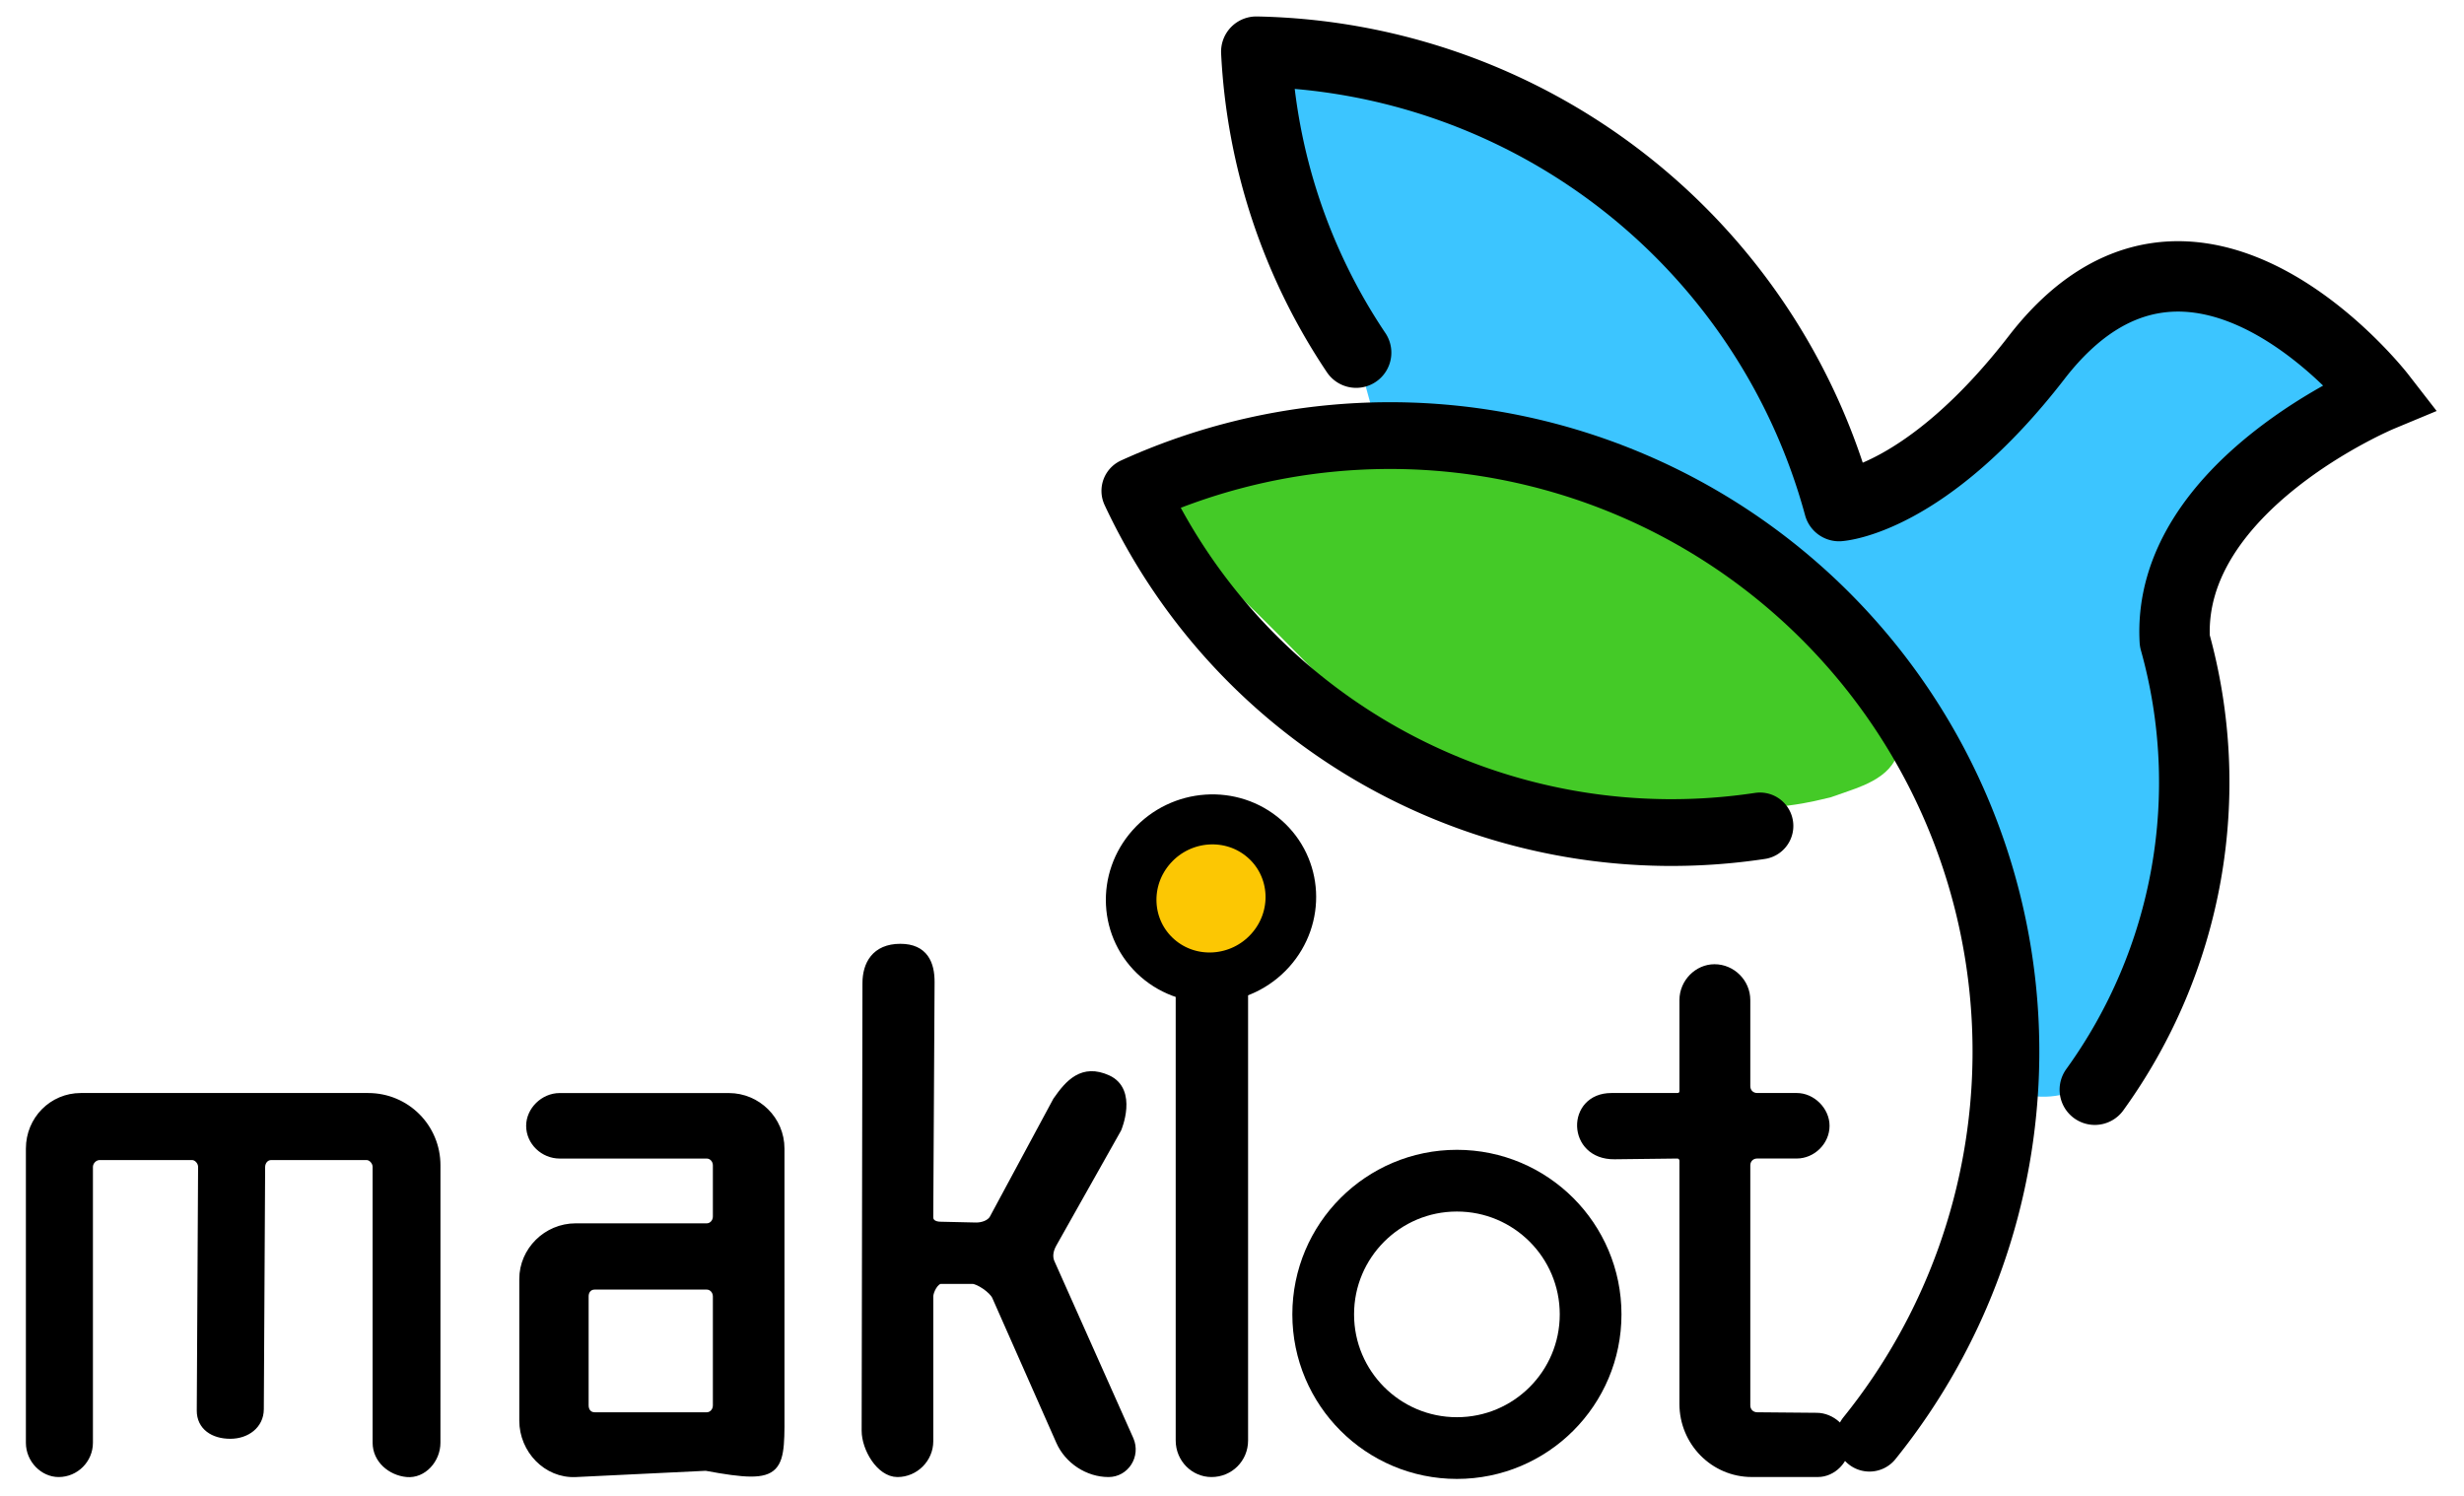<?xml version="1.0" encoding="UTF-8" standalone="no"?>
<!-- Created with Inkscape (http://www.inkscape.org/) -->

<svg
   width="140mm"
   height="85mm"
   viewBox="0 0 140 85"
   version="1.1"
   id="svg1812"
   inkscape:version="1.1.2 (b8e25be8, 2022-02-05)"
   sodipodi:docname="makiot_logo.svg"
   xmlns:inkscape="http://www.inkscape.org/namespaces/inkscape"
   xmlns:sodipodi="http://sodipodi.sourceforge.net/DTD/sodipodi-0.dtd"
   xmlns="http://www.w3.org/2000/svg"
   xmlns:svg="http://www.w3.org/2000/svg">
  <sodipodi:namedview
     id="namedview1814"
     pagecolor="#ffffff"
     bordercolor="#666666"
     borderopacity="1.0"
     inkscape:pageshadow="2"
     inkscape:pageopacity="0.0"
     inkscape:pagecheckerboard="0"
     inkscape:document-units="mm"
     showgrid="false"
     inkscape:zoom="0.61647026"
     inkscape:cx="397.42388"
     inkscape:cy="560.44877"
     inkscape:window-width="1409"
     inkscape:window-height="1027"
     inkscape:window-x="0"
     inkscape:window-y="25"
     inkscape:window-maximized="0"
     inkscape:current-layer="layer1" />
  <defs
     id="defs1809">
    <inkscape:path-effect
       effect="bspline"
       id="path-effect1699"
       is_visible="true"
       lpeversion="1"
       weight="33.333"
       steps="2"
       helper_size="0"
       apply_no_weight="true"
       apply_with_weight="true"
       only_selected="false" />
    <inkscape:path-effect
       effect="bspline"
       id="path-effect1703"
       is_visible="true"
       lpeversion="1"
       weight="33.333"
       steps="2"
       helper_size="0"
       apply_no_weight="true"
       apply_with_weight="true"
       only_selected="false" />
  </defs>
  <g
     inkscape:label="圖層 1"
     inkscape:groupmode="layer"
     id="layer1">
    <g
       id="g1695"
       inkscape:export-filename="/Users/aaron/Documents/禾晟開辦/Logo_和平鴿_完整.png"
       inkscape:export-xdpi="400"
       inkscape:export-ydpi="400"
       transform="translate(-43.193,-6.136)">
      <path
         style="fill:#3cc5ff;fill-opacity:1;stroke:none;stroke-width:0.265px;stroke-linecap:butt;stroke-linejoin:miter;stroke-opacity:1"
         d="m 120.586,26.916 c 0.119,-0.04 0.575,0.653 0.724,0.841 0.149,0.188 -0.009,-0.127 -0.237,-0.474 -0.228,-0.346 -0.526,-0.723 -0.724,-1.157 -0.198,-0.434 -0.294,-0.926 -0.618,-1.724 -0.324,-0.798 -0.876,-1.903 -1.468,-3.6 -0.592,-1.697 -1.224,-3.985 -1.54,-5.564 -0.316,-1.579 -0.316,-2.447 -0.354,-2.882 -0.038,-0.435 -0.117,-0.435 -0.158,-0.592 -0.041,-0.157 -0.041,-0.472 2e-5,-0.631 0.041,-0.159 0.12,-0.159 0.158,-0.276 0.038,-0.117 0.038,-0.354 1.026,-0.394 0.988,-0.041 2.961,0.117 4.065,0.196 1.105,0.079 1.341,0.079 1.736,0.198 0.395,0.119 0.947,0.356 1.815,0.592 0.868,0.236 2.052,0.473 3.512,1.066 1.46,0.592 3.196,1.539 4.419,2.21 1.223,0.671 1.933,1.065 2.406,1.421 0.473,0.356 0.71,0.671 0.947,0.908 0.237,0.236 0.474,0.394 0.947,1.105 0.473,0.711 1.183,1.973 1.973,3.118 0.789,1.144 1.658,2.17 2.25,2.841 0.592,0.671 0.908,0.986 1.104,1.263 0.197,0.276 0.275,0.513 0.71,1.263 0.434,0.75 1.224,2.012 1.776,2.841 0.553,0.829 0.868,1.223 1.025,1.499 0.157,0.276 0.157,0.434 0.316,0.75 0.159,0.316 0.474,0.789 0.672,1.105 0.197,0.316 0.276,0.474 0.315,0.592 0.039,0.118 0.039,0.197 0.039,0.197 0,10e-7 0,-0.079 0.12,-10e-7 0.12,0.079 0.356,0.316 0.83,0.393 0.473,0.077 1.184,-0.001 2.209,-0.436 1.025,-0.434 2.367,-1.223 3.037,-1.656 0.67,-0.432 0.67,-0.511 0.71,-0.631 0.039,-0.119 0.118,-0.277 0.355,-0.632 0.237,-0.355 0.631,-0.908 1.263,-1.658 0.631,-0.75 1.5,-1.697 2.289,-2.526 0.789,-0.829 1.499,-1.539 2.25,-1.973 0.751,-0.434 1.54,-0.592 2.21,-0.789 0.67,-0.197 1.223,-0.434 2.407,-0.552 1.184,-0.118 2.999,-0.118 3.946,-0.077 0.947,0.041 1.026,0.12 1.421,0.197 0.395,0.078 1.105,0.157 1.736,0.355 0.631,0.198 1.184,0.514 1.697,0.79 0.513,0.276 0.986,0.513 1.499,1.224 0.512,0.711 1.065,1.895 1.34,2.565 0.275,0.671 0.275,0.828 -0.395,1.3 -0.67,0.472 -2.012,1.261 -2.92,1.893 -0.908,0.632 -1.381,1.105 -1.618,1.422 -0.237,0.317 -0.237,0.475 -0.276,0.672 -0.04,0.197 -0.119,0.433 -0.237,0.63 -0.118,0.196 -0.276,0.354 -0.473,0.71 -0.198,0.356 -0.434,0.908 -0.868,1.776 -0.434,0.868 -1.065,2.052 -1.42,2.92 -0.355,0.869 -0.434,1.421 -0.592,2.131 -0.158,0.71 -0.395,1.578 -0.513,2.289 -0.118,0.711 -0.118,1.263 -0.158,2.92 -0.04,1.657 -0.118,4.419 -0.197,6.353 -0.079,1.933 -0.158,3.038 -0.237,3.669 -0.079,0.631 -0.158,0.788 -0.237,0.986 -0.079,0.198 -0.158,0.434 -0.316,1.224 -0.158,0.789 -0.394,2.131 -0.631,3.078 -0.237,0.947 -0.474,1.499 -0.592,1.934 -0.118,0.435 -0.118,0.75 -0.71,1.499 -0.592,0.748 -1.776,1.932 -3.234,2.485 -1.459,0.552 -3.195,0.474 -3.985,-0.512 -0.791,-0.985 -0.633,-2.879 -0.593,-4.852 0.04,-1.973 -0.039,-4.024 -0.157,-5.208 -0.118,-1.184 -0.275,-1.499 -0.473,-2.052 -0.198,-0.552 -0.434,-1.342 -1.696,-3.433 -1.262,-2.091 -3.551,-5.485 -5.326,-7.773 -1.775,-2.289 -3.038,-3.472 -3.788,-4.261 -0.75,-0.789 -0.987,-1.183 -1.815,-1.973 -0.828,-0.79 -2.249,-1.973 -3.511,-2.684 -1.263,-0.711 -2.367,-0.948 -3.669,-1.263 -1.302,-0.316 -2.801,-0.71 -3.749,-0.908 -0.947,-0.198 -1.342,-0.198 -1.618,-0.236 -0.276,-0.039 -0.434,-0.118 -0.631,-0.197 -0.197,-0.079 -0.434,-0.158 -1.499,-0.395 -1.065,-0.237 -2.959,-0.632 -4.261,-1.065 -1.302,-0.433 -2.012,-0.907 -2.408,-1.222 -0.395,-0.315 -0.474,-0.473 -0.553,-0.553 -0.078,-0.081 -0.157,-0.081 -0.237,-0.237 -0.08,-0.156 -0.159,-0.472 -0.308,-1.015 -0.149,-0.543 -0.368,-1.314 -0.249,-1.354 z"
         id="path1669"
         inkscape:original-d="m 120.24656,26.181024 c 0.45875,0.694828 0.91485,1.38701 1.36831,2.076546 -0.15518,-0.313013 -0.31302,-0.628674 -0.47349,-0.946978 -0.29563,-0.373878 -0.5939,-0.750401 -0.89482,-1.129568 -0.0937,-0.488894 -0.18996,-0.980434 -0.2889,-1.474623 -0.54976,-1.102162 -1.10216,-2.206969 -1.65721,-3.314422 -0.62868,-2.285884 -1.26,-4.574416 -1.89396,-6.865591 0.003,-0.865418 0.003,-1.733481 0,-2.604191 -0.0763,0.0026 -0.15518,0.0026 -0.23674,0 0.003,-0.313012 0.003,-0.628671 0,-0.946978 0.0816,0.0026 0.16047,0.0026 0.23674,0 0.003,-0.234098 0.003,-0.470842 0,-0.710231 1.97552,0.160475 3.94839,0.318304 5.91861,0.473487 0.23939,0.0026 0.47614,0.0026 0.71024,0 0.55505,0.23939 1.10745,0.476137 1.65721,0.710235 1.18637,0.239389 2.37009,0.476133 3.55116,0.710234 1.73878,0.949624 3.4749,1.896602 5.20839,2.840934 0.71287,0.397219 1.42311,0.791792 2.1307,1.183722 0.23939,0.318305 0.47613,0.633963 0.71023,0.946979 0.23939,0.160475 0.47613,0.318304 0.71023,0.473487 0.71288,1.265283 1.42312,2.527922 2.1307,3.787913 0.87071,1.028538 1.73877,2.054431 2.60419,3.077678 0.31831,0.318304 0.63397,0.633966 0.94698,0.946978 0.0816,0.23939 0.16048,0.476136 0.23674,0.710235 0.7918,1.265282 1.58095,2.527919 2.36745,3.787912 0.31831,0.397219 0.63396,0.791795 0.94698,1.183722 0.003,0.160475 0.003,0.318304 0,0.473488 0.3183,0.476136 0.63396,0.949624 0.94698,1.420468 0.0816,0.160475 0.16047,0.318305 0.23674,0.473488 0.003,0.08156 0.003,0.160475 0,0.236747 0.003,-0.07627 0.003,-0.155186 0,-0.236747 0.23939,0.239392 0.47613,0.476136 0.71024,0.710234 0.71287,-0.07627 1.42311,-0.155183 2.1307,-0.236744 1.34419,-0.786503 2.68575,-1.575651 4.02465,-2.367446 0.003,-0.07627 0.003,-0.155184 0,-0.236744 0.0816,-0.155184 0.16048,-0.313013 0.23675,-0.473488 0.39722,-0.549759 0.79179,-1.102161 1.18372,-1.657212 0.87071,-0.944333 1.73877,-1.891311 2.60419,-2.840935 0.71288,-0.707588 1.42311,-1.41782 2.1307,-2.1307 0.79179,-0.155183 1.58094,-0.313012 2.36745,-0.47349 0.55504,-0.234098 1.10745,-0.470842 1.6572,-0.710232 1.81769,0.0026 3.63273,0.0026 5.44513,0 0.0816,0.08156 0.16047,0.160475 0.23674,0.236744 0.71288,0.08156 1.42312,0.160475 2.1307,0.236744 0.55505,0.318307 1.10746,0.633965 1.65722,0.946978 0.47613,0.23939 0.94962,0.476136 1.42046,0.710234 0.55505,1.186368 1.10746,2.37009 1.65721,3.551169 0.003,0.160475 0.003,0.318304 0,0.473488 -1.3389,0.791794 -2.68045,1.580943 -4.02465,2.367444 -0.47085,0.476136 -0.94433,0.949624 -1.42047,1.420468 0.003,0.160475 0.003,0.318305 0,0.473488 -0.0763,0.239392 -0.15518,0.476136 -0.23674,0.710234 -0.15519,0.160475 -0.31302,0.318305 -0.47349,0.473491 -0.2341,0.555048 -0.47085,1.107453 -0.71024,1.657209 -0.62867,1.186368 -1.25999,2.370093 -1.89395,3.551169 -0.0763,0.555048 -0.15519,1.107453 -0.23675,1.65721 -0.23409,0.870709 -0.47084,1.738773 -0.71023,2.60419 0.003,0.555051 0.003,1.107454 0,1.657213 -0.0763,2.764665 -0.15518,5.526683 -0.23674,8.286061 -0.0763,1.10745 -0.15519,2.21226 -0.23675,3.31442 -0.0763,0.16048 -0.15518,0.3183 -0.23675,0.47349 -0.0763,0.23939 -0.15518,0.47613 -0.23674,0.71023 -0.2341,1.3442 -0.47084,2.68575 -0.71023,4.02466 -0.2341,0.55505 -0.47085,1.10745 -0.71023,1.65721 0.003,0.31831 0.003,0.63396 0,0.94698 -1.18108,1.18637 -2.36481,2.37009 -3.55117,3.55117 -1.73348,-0.0763 -3.46961,-0.15519 -5.20838,-0.23675 0.16047,-1.89131 0.3183,-3.78527 0.47349,-5.68187 -0.0763,-2.04914 -0.15519,-4.10092 -0.23675,-6.15535 -0.15518,-0.31302 -0.31301,-0.62868 -0.47349,-0.94698 -0.2341,-0.78651 -0.47084,-1.57565 -0.71023,-2.367446 -2.28588,-3.390694 -4.57442,-6.78403 -6.86559,-10.180016 -1.25999,-1.181076 -2.52263,-2.364798 -3.78791,-3.551166 -0.2341,-0.39193 -0.47085,-0.786503 -0.71024,-1.183724 -1.41782,-1.181077 -2.83829,-2.364799 -4.2614,-3.551166 -1.10216,-0.234098 -2.20697,-0.470845 -3.31442,-0.710235 -1.49674,-0.391927 -2.99612,-0.786503 -4.49815,-1.183722 -0.39192,0.0026 -0.7865,0.0026 -1.18372,0 -0.15518,-0.07627 -0.31301,-0.155183 -0.47349,-0.236744 -0.2341,-0.07627 -0.47084,-0.155186 -0.71023,-0.236746 -1.89131,-0.391927 -3.78527,-0.7865 -5.68187,-1.183722 -0.70759,-0.470842 -1.41782,-0.944332 -2.1307,-1.420466 -0.0763,-0.155183 -0.15518,-0.313015 -0.23675,-0.47349 -0.0763,0.0026 -0.15518,0.0026 -0.23674,0 -0.0763,-0.313013 -0.15518,-0.628672 -0.23674,-0.946978 -0.21672,-0.768451 -0.43607,-1.539547 -0.65808,-2.31329 z"
         inkscape:path-effect="#path-effect1699"
         inkscape:export-filename="/Users/aaron/Documents/禾晟開辦/定稿_和平鴿_全.png"
         inkscape:export-xdpi="600"
         inkscape:export-ydpi="600" />
      <path
         style="fill:#44ca27;fill-opacity:1;stroke:none;stroke-width:0.274px;stroke-linecap:butt;stroke-linejoin:miter;stroke-opacity:1"
         d="m 108.608,32.977 c 0.552,-0.238 2.036,-0.282 4.379,-0.423 2.342,-0.141 5.543,-0.377 7.253,-0.554 1.71,-0.177 1.931,-0.296 2.649,-0.354 0.718,-0.059 1.932,-0.059 3.367,-0.059 1.435,0 3.09,0 4.636,0.237 1.545,0.237 2.98,0.709 5.022,1.655 2.042,0.946 4.691,2.363 6.52,3.589 1.829,1.226 2.83,2.248 4.506,4.279 1.676,2.031 3.97,5.001 4.127,6.847 0.157,1.846 -1.845,2.545 -2.844,2.894 -0.999,0.349 -0.999,0.349 -0.999,0.349 0,0 0,0 -0.495,0.118 -0.495,0.118 -1.491,0.355 -3.092,0.473 -1.6,0.118 -3.805,0.118 -5.571,0.118 -1.766,0 -3.09,0 -5.187,-0.295 -2.097,-0.295 -4.966,-0.886 -6.953,-1.535 -1.987,-0.649 -3.09,-1.358 -3.808,-1.889 -0.718,-0.531 -1.049,-0.886 -2.428,-2.304 -1.38,-1.418 -3.808,-3.899 -5.132,-5.199 -1.324,-1.3 -1.545,-1.418 -1.932,-1.831 -0.387,-0.413 -0.939,-1.122 -1.49,-1.654 -0.551,-0.532 -1.103,-0.887 -1.491,-1.418 -0.387,-0.531 -0.608,-1.24 -0.908,-1.809 -0.3,-0.569 -0.681,-0.997 -0.129,-1.234 z"
         id="path1671"
         inkscape:path-effect="#path-effect1703"
         inkscape:original-d="m 107.67285,32.784191 c 1.48703,-0.04184 2.97142,-0.08651 4.45315,-0.134006 3.20332,-0.23348 6.40399,-0.469793 9.60201,-0.708942 0.22338,-0.115324 0.44412,-0.233482 0.66221,-0.35447 1.21669,0.0028 2.43074,0.0028 3.64214,0 1.65816,0.0028 3.31368,0.0028 4.96655,0 1.43743,0.475461 2.87221,0.948087 4.30435,1.417885 2.65148,1.420719 5.30031,2.838605 7.94649,4.253657 1.01322,1.035378 2.01387,2.057909 3.03289,3.099226 2.3326,3.019979 4.62683,5.990365 6.93985,8.98515 -1.99957,0.698426 -4.00143,1.397292 -5.9995,2.094481 2.6e-4,2.66e-4 0,0 0,0 0,0 2.6e-4,2.66e-4 0,0 -0.98998,0.23585 -1.98636,0.472894 -2.97993,0.708941 -2.20709,2.68e-4 -4.41207,0.0028 -6.62207,0 -1.32177,0.0028 -2.64619,0.0028 -3.97325,0 -2.86691,-0.587951 -5.73648,-1.178735 -8.60869,-1.772353 -1.10104,-0.706114 -2.20472,-1.415056 -3.31104,-2.126831 -0.32846,-0.351636 -0.65956,-0.70611 -0.99331,-1.063411 -2.42545,-2.478469 -4.85354,-4.959771 -7.28428,-7.443904 -0.21809,-0.115324 -0.43883,-0.233483 -0.66221,-0.354469 -0.54919,-0.706114 -1.10103,-1.415055 -1.65552,-2.12683 -0.54919,-0.351637 -1.10103,-0.70611 -1.65551,-1.063413 -0.21809,-0.70611 -0.43883,-1.415055 -0.66221,-2.126831 -0.37806,-0.425129 -0.75877,-0.853086 -1.14212,-1.28388 z"
         sodipodi:nodetypes="cccccccccscscsccccccccccc"
         inkscape:export-filename="/Users/aaron/Documents/禾晟開辦/定稿_和平鴿_全.png"
         inkscape:export-xdpi="600"
         inkscape:export-ydpi="600" />
      <path
         id="path1673"
         style="fill:none;fill-rule:evenodd;stroke:#000000;stroke-width:3.794;stroke-linecap:round"
         d="M 143.19,53.068 A 33.651,33.651 0 0 1 107.673,34.03 m 1e-5,-5e-6 a 35,35 0 0 1 42.153,10.411 35,35 0 0 1 -0.414,43.417"
         inkscape:export-filename="/Users/aaron/Documents/禾晟開辦/定稿_和平鴿_全.png"
         inkscape:export-xdpi="600"
         inkscape:export-ydpi="600" />
      <g
         id="g1677"
         transform="rotate(-2.516,-853.959,-4.776)"
         inkscape:export-filename="/Users/aaron/Documents/禾晟開辦/定稿_和平鴿_全.png"
         inkscape:export-xdpi="600"
         inkscape:export-ydpi="600">
        <path
           id="path1675"
           style="fill:none;stroke:#000000;stroke-width:4;stroke-linecap:round;stroke-linejoin:miter;stroke-miterlimit:4;stroke-dasharray:none;stroke-opacity:1"
           d="m 163.699,87.308 c -0.108,-8.84 12.294,-13.371 12.294,-13.371 0,0 -10.026,-14.173 -19.426,-3.059 -6.646,7.859 -11.589,7.946 -11.589,7.946 m 18.721,8.483 a 29.836,29.83 19.169 0 1 -5.66,25.289 M 117.949,68.911 a 33.651,33.651 0 0 1 -4.918,-17.336 m -1e-5,-2e-6 a 35,35 0 0 1 31.947,27.25" />
      </g>
      <path
         d="m 68.002,88.119 c 0,0.953 -0.779,1.819 -1.689,1.732 -0.909,-0.087 -1.732,-0.779 -1.732,-1.732 v -15.675 c 0,-0.303 -0.26,-0.606 -0.563,-0.606 h -5.413 c -0.346,0 -0.561,0.303 -0.563,0.606 l -0.075,13.768 c -0.005,0.909 -0.779,1.465 -1.689,1.465 -0.953,0 -1.694,-0.481 -1.689,-1.39 l 0.075,-13.842 C 54.667,72.141 54.406,71.838 54.102,71.838 h -5.239 c -0.346,0 -0.606,0.303 -0.606,0.606 v 15.675 c 0,0.953 -0.779,1.732 -1.732,1.732 -0.866,0 -1.645,-0.779 -1.645,-1.732 V 71.405 c 0,-1.645 1.299,-2.944 2.901,-2.944 h 16.325 c 2.165,0 3.897,1.732 3.897,3.897 z"
         style="font-size:43.301px;line-height:1.25;font-family:Mamelon;-inkscape-font-specification:'Mamelon, Normal';stroke:#000000;stroke-width:0.432"
         id="path1679"
         sodipodi:nodetypes="ssssssssssssssssssssss" />
      <path
         d="m 87.55,85.911 c 0,3.837 0.22,4.414 -4.247,3.584 l -7.401,0.357 c -1.644,0.079 -2.988,-1.342 -2.988,-2.988 v -8.054 c 0,-1.602 1.342,-2.944 2.988,-2.944 h 7.448 c 0.303,0 0.563,-0.26 0.563,-0.606 v -2.901 c 0,-0.346 -0.26,-0.606 -0.563,-0.606 H 74.993 c -0.909,0 -1.689,-0.736 -1.689,-1.645 0,-0.866 0.779,-1.645 1.689,-1.645 h 9.613 c 1.602,0 2.944,1.299 2.944,2.944 z M 76.422,79.805 v 6.192 c 0,0.346 0.217,0.606 0.563,0.606 h 6.365 c 0.303,0 0.563,-0.26 0.563,-0.606 v -6.192 c 0,-0.346 -0.26,-0.606 -0.563,-0.606 H 76.984 c -0.346,0 -0.563,0.26 -0.563,0.606 z"
         style="font-size:43.301px;line-height:1.25;font-family:Mamelon;-inkscape-font-specification:'Mamelon, Normal';stroke:#000000;stroke-width:0.432"
         id="path1681"
         sodipodi:nodetypes="scsssssssssssssssssssssss" />
      <path
         d="m 102.931,77.943 4.46,10.003 c 0.39,0.909 -0.26,1.905 -1.212,1.905 -1.169,0 -2.295,-0.736 -2.771,-1.819 l -3.637,-8.227 c -0.173,-0.39 -0.978,-0.93 -1.325,-0.93 h -1.79 c -0.346,0 -0.652,0.627 -0.652,0.93 v 8.227 c 0,0.996 -0.823,1.819 -1.819,1.819 -0.996,0 -1.82,-1.42 -1.819,-2.416 l 0.046,-25.438 c 0.002,-1.039 0.495,-2.015 1.939,-2.015 1.369,0 1.733,0.925 1.727,1.964 l -0.075,13.357 c -0.002,0.303 0.26,0.463 0.606,0.471 l 2.03,0.046 c 0.346,0.008 0.828,-0.127 1.001,-0.474 l 3.589,-6.667 c 0.693,-0.996 1.476,-1.884 2.897,-1.24 1.493,0.677 0.572,2.84 0.572,2.84 l -3.681,6.538 c -0.217,0.39 -0.26,0.779 -0.087,1.126 z"
         style="font-size:43.301px;line-height:1.25;font-family:Mamelon;-inkscape-font-specification:'Mamelon, Normal';stroke:#000000;stroke-width:0.432"
         id="path1683"
         sodipodi:nodetypes="ccsccssssssssssssccscccc" />
      <g
         id="g1693"
         transform="translate(0,-6.879)">
        <ellipse
           style="fill:#fcc703;fill-opacity:1;stroke:#000000;stroke-width:2.859;stroke-linecap:round;stroke-miterlimit:4;stroke-dasharray:none;stroke-opacity:1"
           id="ellipse1685"
           transform="matrix(-0.668,0.744,0.752,0.659,0,0)"
           cy="126.163"
           cx="-25.637"
           rx="4.553"
           ry="4.477" />
        <path
           d="m 113.891,94.868 c 0,1.039 -0.823,1.862 -1.862,1.862 -0.996,0 -1.819,-0.823 -1.819,-1.862 V 69.277 c 0,-1.039 0.823,-1.862 1.819,-1.862 1.039,0 1.862,0.823 1.862,1.862 z"
           style="font-size:43.301px;line-height:1.25;font-family:Mamelon;-inkscape-font-specification:'Mamelon, Normal';stroke:#000000;stroke-width:0.432"
           id="path1687" />
        <path
           id="path1689"
           style="font-size:43.301px;line-height:1.25;font-family:Mamelon;-inkscape-font-specification:'Mamelon, Normal';stroke:#000000;stroke-width:0.432"
           d="m 138.832,78.977 c 0,-0.173 -0.13,-0.349 -0.346,-0.346 l -3.558,0.042 c -2.501,0.03 -2.535,-3.333 -0.18,-3.333 l 3.738,-2.5e-4 c 0.217,-1.4e-5 0.346,-0.13 0.346,-0.346 v -5.153 c 0,-0.996 0.823,-1.819 1.775,-1.819 0.996,0 1.819,0.823 1.819,1.819 v 4.893 c 0,0.346 0.26,0.606 0.606,0.606 h 2.252 c 0.866,0 1.645,0.779 1.645,1.645 0,0.909 -0.779,1.645 -1.645,1.645 h -2.252 c -0.346,0 -0.606,0.26 -0.606,0.606 v 13.64 c 0,0.346 0.26,0.603 0.606,0.606 l 3.393,0.03 c 0.823,0.007 1.648,0.706 1.648,1.572 0,0.909 -0.766,1.645 -1.589,1.645 h -3.756 c -2.165,0 -3.897,-1.775 -3.897,-3.94 z"
           sodipodi:nodetypes="ssssssssssssssssssssssss" />
        <ellipse
           style="fill:none;fill-opacity:1;fill-rule:evenodd;stroke:#000000;stroke-width:3.507;stroke-linecap:round;stroke-miterlimit:4;stroke-dasharray:none;stroke-opacity:1"
           id="ellipse1691"
           cx="125.972"
           cy="87.702"
           rx="7.597"
           ry="7.597" />
      </g>
    </g>
  </g>
</svg>
